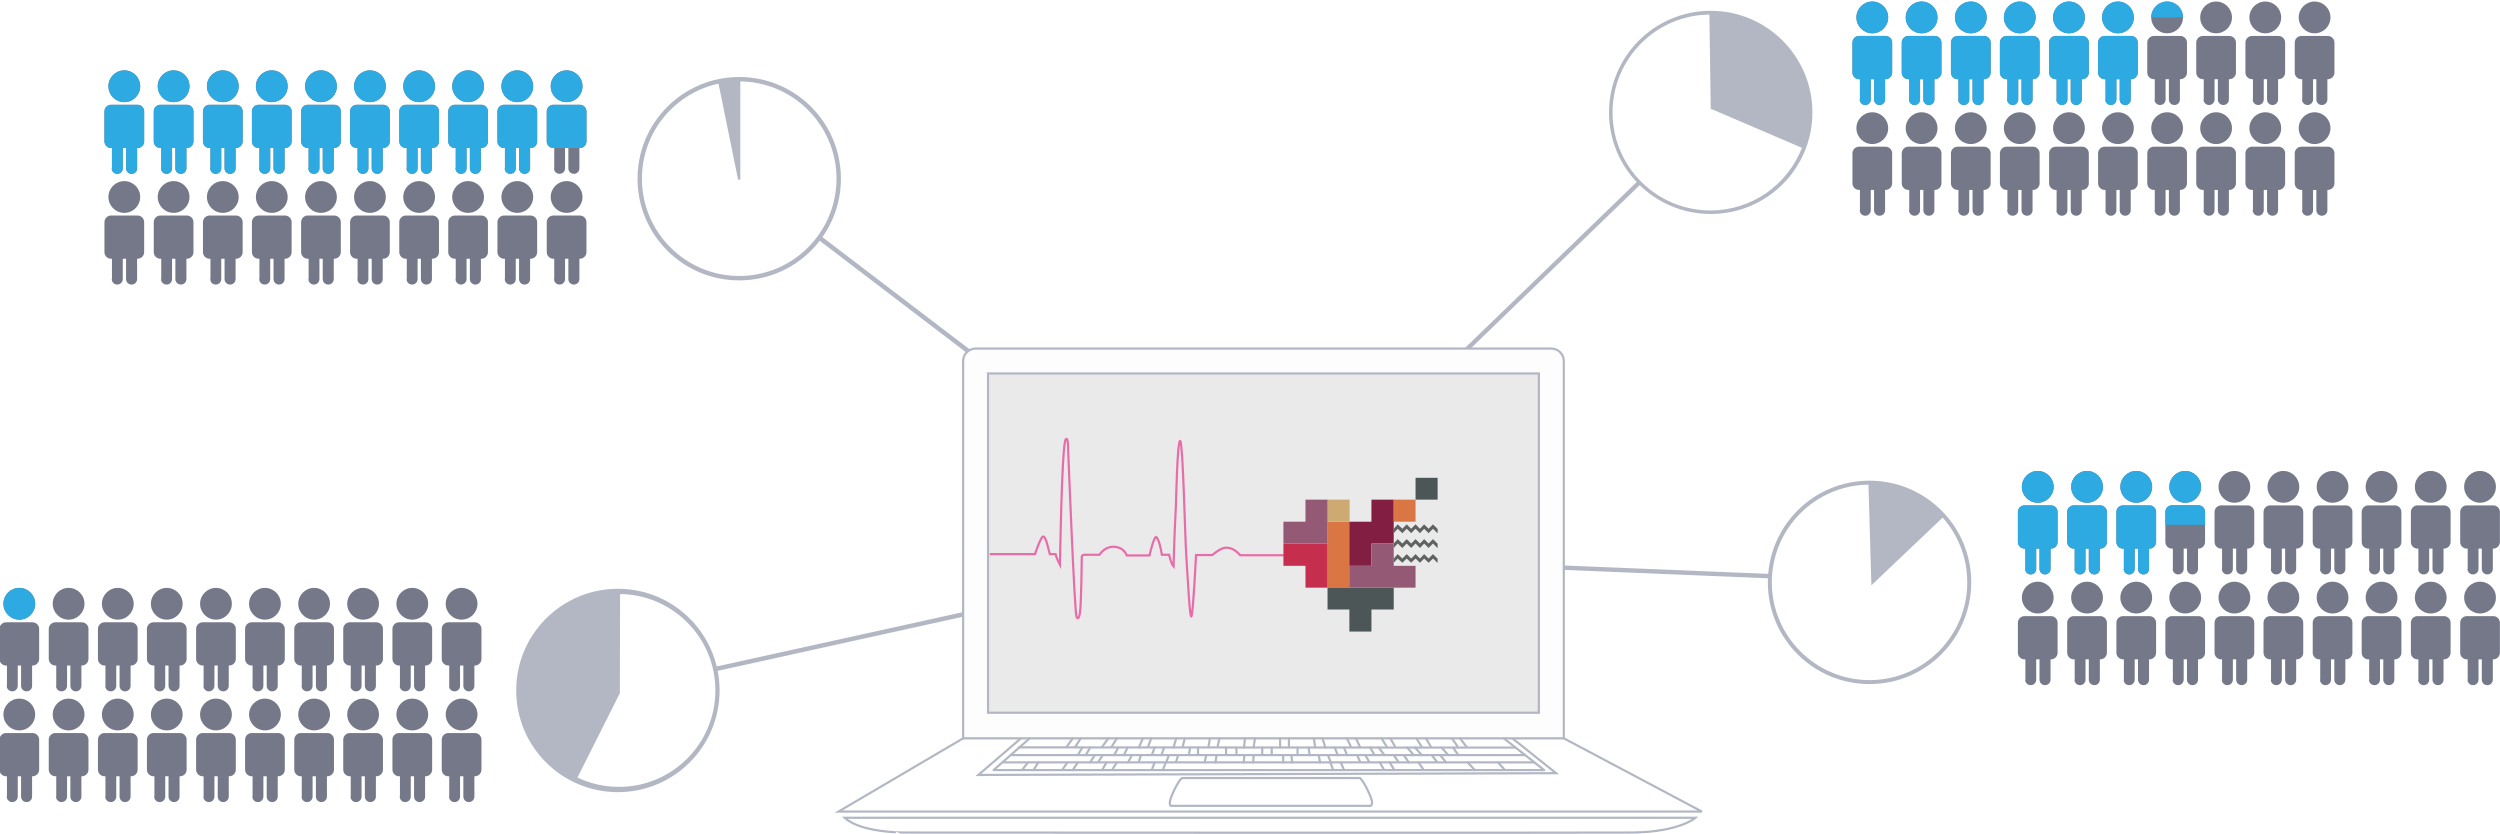 <!DOCTYPE svg PUBLIC "-//W3C//DTD SVG 1.1//EN" "http://www.w3.org/Graphics/SVG/1.1/DTD/svg11.dtd">
<svg version="1.1" id="Layer_1" xmlns="http://www.w3.org/2000/svg" xmlns:xlink="http://www.w3.org/1999/xlink" x="0px" y="0px"
	 viewBox="0 0 1133.3 378">
<defs>
<style>
	.selected use{
		fill: #2DAAE1;
		}
	.gray{
	 	stroke: #B2B7C3;
	 	stroke-linecap: round;
	 	stroke-linejoin: round;
	 	}
</style>
<g id="people">
	<circle cx="0" cy="-16.2" r="7.2"/>
	<path d="M9,8.8c0,1.6-1.3,3-3,3H-6c-1.6,0-3-1.3-3-3V-4.8c0-1.6,1.3-3,3-3H6c1.6,0,3,1.3,3,3V8.8z"/>
	<g>
		<path d="M-5.7,21c0,1.4,1.1,2.5,2.5,2.5c1.4,0,2.5-1.1,2.5-2.5V10.3h-4.9V21z"/>
		<path d="M0.8,10.3V21c0,1.4,1.1,2.5,2.5,2.5s2.5-1.1,2.5-2.5V10.3H0.8z"/>
	</g>
</g>
<g id="people_group">
	<use xlink:href="#people" x="-100.25" y="-25.1"/>
	<use xlink:href="#people" x="-77.9" y="-25.1"/>
	<use xlink:href="#people" x="-55.6" y="-25.1"/>
	<use xlink:href="#people" x="-33.4" y="-25.1"/>
	<use xlink:href="#people" x="-11.1" y="-25.1"/>
	<use xlink:href="#people" x="11.1" y="-25.1"/>
	<use xlink:href="#people" x="33.4" y="-25.1"/>
	<use xlink:href="#people" x="55.6" y="-25.1"/>
	<use xlink:href="#people" x="77.9" y="-25.1"/>
	<use xlink:href="#people" x="100.25" y="-25.1"/>
	
	<use xlink:href="#people" x="-100.25" y="25.1"/>
	<use xlink:href="#people" x="-77.9" y="25.1"/>
	<use xlink:href="#people" x="-55.6" y="25.1"/>
	<use xlink:href="#people" x="-33.4" y="25.1"/>
	<use xlink:href="#people" x="-11.1" y="25.1"/>
	<use xlink:href="#people" x="11.1" y="25.1"/>
	<use xlink:href="#people" x="33.4" y="25.1"/>
	<use xlink:href="#people" x="55.6" y="25.1"/>
	<use xlink:href="#people" x="77.9" y="25.1"/>
	<use xlink:href="#people" x="100.25" y="25.1"/>
</g>	
</defs>

<g id="lineCamembert">
	<path fill="#B3B7C3" d="M280.1,266.9c-25.4,0-46.1,20.6-46.1,46.1
		c0,25.4,20.6,46.1,46.1,46.1c25.4,0,46.1-20.6,46.1-46.1C326.2,287.5,305.5,266.9,280.1,266.9z"/>
	<path fill="#B3B7C3" d="M335.1,34.9C309.7,34.9,289,55.5,289,81s20.6,46.1,46.1,46.1
		c25.4,0,46.1-20.6,46.1-46.1S360.5,34.9,335.1,34.9z"/>
	<path fill="#B3B7C3" d="M847.5,217.9c25.4,0,46.1,20.6,46.1,46.1
		c0,25.4-20.6,46.1-46.1,46.1s-46.1-20.6-46.1-46.1C801.4,238.5,822,217.9,847.5,217.9z"/>
	<path fill="#B3B7C3" d="M775.5,4.9c25.4,0,46.1,20.6,46.1,46.1S800.9,97,775.5,97
		C750,97,729.4,76.4,729.4,51S750,4.9,775.5,4.9z"/>
	<path fill="#B3B7C3" d="M333.2,79.9l1.3-1.6l227,173l-1.3,1.6L333.2,79.9z"/>
	<path fill="#B3B7C3" d="M556.8,252.1l0-2l292,12l0,2L556.8,252.1z"/>
	<path fill="#B3B7C3" d="M776.1,49.5l1.4,1.4l-208,201l-1.4-1.4L776.1,49.5z"/>
	<path fill="#B3B7C3" d="M280,314.1l-0.4-2l281-62l0.4,2L280,314.1z"/>
	<path fill="#FFFFFF" stroke="#B2B7C3" d="M817.3,67.2
		c-6.5,16.8-22.8,28.7-41.9,28.7c-24.8,0-44.9-20.1-44.9-44.9s20.1-44.9,44.9-44.9l0.6,43.4"/>
	<path fill="#FFFFFF" stroke="#B2B7C3" d="M847.5,219.2l1.3,45
		l31.9-30.3c7.2,8,11.6,18.5,11.6,30.1c0,24.7-20.1,44.8-44.8,44.8c-24.7,0-44.8-20.1-44.8-44.8S822.7,219.2,847.5,219.2z"/>
	<path fill="#FFFFFF" stroke="#B2B7C3" d="M280.6,268.8l-0.1,45.3
		l-19.4,38.6c5.9,2.9,12.5,4.5,19.5,4.5c24.4,0,44.2-19.8,44.2-44.2C324.8,288.6,305,268.8,280.6,268.8z"/>
	<path fill="#FFFFFF" stroke="#B2B7C3" d="M335.1,36.4l0,45
		l-9-44.1c-20.3,4.2-35.6,22.1-35.6,43.7c0,24.6,20,44.6,44.6,44.6s44.6-20,44.6-44.6S359.7,36.4,335.1,36.4z"/>
</g>
<g id="computer">
	<path fill="#FDFDFE" stroke="#B2B7C3" d="M436.6,334.7v-171c0-3.1,2.5-5.7,5.7-5.7h260.9
		c3.1,0,5.7,2.5,5.7,5.7v171H436.6z"/>
	<polyline fill="none" stroke="#B2B7C3" points="436.6,334.7 380.1,367.9 771.5,367.9 708.9,334.7 	"/>
	<path fill="none" stroke="#B2B7C3" d="M382.9,370.7h385.7c0,0-7.2,6.5-28.8,6.7c-21.7,0.2-330.3,0-330.3,0
		S390.2,377.5,382.9,370.7z"/>
	<polyline fill="none" stroke="#B2B7C3" points="462.8,334.7 443.5,351.3 705.4,350.5 685.6,334.7 	"/>
	<path fill="none" stroke="#B2B7C3" d="M621.9,363.1c-0.4-2.2-3.8-9.2-5.4-10.4h-50.2c-0.2-0.1-0.4,0-0.4,0
		h-9.5c0,0-0.1-0.1-0.4,0h-20.2c-1.6,1.1-5,8.1-5.4,10.4s0.6,2.2,0.6,2.2h20h20h50C621.2,365.4,622.2,365.4,621.9,363.1z"/>
	<path fill="none" class="gray" d="M560.5,338.6"/>
		<line fill="none" class="gray" x1="461.9" y1="338.8" x2="687" y2="338.9"/>
		<line fill="none" class="gray" x1="458.8" y1="342.3" x2="691.4" y2="342.3"/>
		<line fill="none" class="gray" x1="455.1" y1="345.6" x2="695.5" y2="345.6"/>
	<polyline fill="none" class="gray" points="
		681.7,334.7 700,349.1 450.4,349.1 466.8,334.7 	"/>
		<line fill="none" class="gray" x1="486.3" y1="334.7" x2="483.5" y2="338.6"/>
		<line fill="none" class="gray" x1="466" y1="345.6" x2="463.3" y2="349.1"/>
		<line fill="none" class="gray" x1="470.7" y1="345.6" x2="468.5" y2="349.1"/>
		<line fill="none" class="gray" x1="489.9" y1="334.7" x2="487.4" y2="338.6"/>
		<line fill="none" class="gray" x1="490.6" y1="338.9" x2="488.6" y2="342.3"/>
		<line fill="none" class="gray" x1="483.9" y1="345.6" x2="481.8" y2="348.6"/>
		<line fill="none" class="gray" x1="488.6" y1="345.6" x2="486.3" y2="349.1"/>
		<line fill="none" class="gray" x1="502.4" y1="334.7" x2="499.6" y2="338.6"/>
		<line fill="none" class="gray" x1="506.3" y1="334.7" x2="503.9" y2="338.6"/>
		<line fill="none" class="gray" x1="518.1" y1="334.7" x2="516.3" y2="338.8"/>
		<line fill="none" class="gray" x1="521.9" y1="334.7" x2="520.4" y2="338.6"/>
		<line fill="none" class="gray" x1="533.2" y1="334.7" x2="532" y2="338.8"/>
		<line fill="none" class="gray" x1="494.2" y1="338.9" x2="492.2" y2="342.3"/>
		<line fill="none" class="gray" x1="506.9" y1="338.9" x2="505.1" y2="342.3"/>
		<line fill="none" class="gray" x1="511.1" y1="338.9" x2="509.5" y2="342.3"/>
		<line fill="none" class="gray" x1="523.4" y1="338.9" x2="522.3" y2="341.9"/>
		<line fill="none" class="gray" x1="527.7" y1="338.9" x2="526.5" y2="342.3"/>
		<line fill="none" class="gray" x1="539.5" y1="338.9" x2="538.9" y2="342.3"/>
		<line fill="none" class="gray" x1="543.1" y1="338.9" x2="543.1" y2="341.9"/>
		<line fill="none" class="gray" x1="555.8" y1="338.9" x2="555.8" y2="341.9"/>
		<line fill="none" class="gray" x1="560.5" y1="338.9" x2="560.5" y2="341.9"/>
		<line fill="none" class="gray" x1="572.2" y1="338.9" x2="572.2" y2="341.9"/>
		<line fill="none" class="gray" x1="576.5" y1="338.9" x2="576.5" y2="341.9"/>
		<line fill="none" class="gray" x1="588.2" y1="338.9" x2="588.2" y2="341.9"/>
		<line fill="none" class="gray" x1="593.2" y1="338.9" x2="593.7" y2="342.3"/>
		<line fill="none" class="gray" x1="605.1" y1="338.9" x2="606.4" y2="342.3"/>
		<line fill="none" class="gray" x1="609.3" y1="338.9" x2="610.6" y2="342.3"/>
		<line fill="none" class="gray" x1="621.1" y1="338.8" x2="623.1" y2="342.3"/>
		<line fill="none" class="gray" x1="625" y1="338.9" x2="627.6" y2="342.3"/>
		<line fill="none" class="gray" x1="637.9" y1="338.9" x2="640.9" y2="342.3"/>
		<line fill="none" class="gray" x1="641.5" y1="338.9" x2="644.5" y2="342.3"/>
		<line fill="none" class="gray" x1="653.5" y1="338.9" x2="656.5" y2="342.3"/>
		<line fill="none" class="gray" x1="658.7" y1="338.9" x2="661.1" y2="342.3"/>
		<line fill="none" class="gray" x1="496.3" y1="342.3" x2="494.2" y2="345.6"/>
		<line fill="none" class="gray" x1="499.9" y1="342.3" x2="498" y2="345.2"/>
		<line fill="none" class="gray" x1="513.1" y1="342.3" x2="511.4" y2="345.6"/>
		<line fill="none" class="gray" x1="517.2" y1="342.3" x2="516.3" y2="345.2"/>
		<line fill="none" class="gray" x1="529.9" y1="342.3" x2="528.8" y2="345.2"/>
		<line fill="none" class="gray" x1="534.1" y1="342.3" x2="533.2" y2="345.2"/>
		<line fill="none" class="gray" x1="546.8" y1="342.3" x2="546.1" y2="345.6"/>
		<line fill="none" class="gray" x1="551.5" y1="342.3" x2="551" y2="345.6"/>
		<line fill="none" class="gray" x1="564.1" y1="342.3" x2="563.8" y2="345.6"/>
		<line fill="none" class="gray" x1="568.3" y1="342.3" x2="568.1" y2="345.6"/>
		<line fill="none" class="gray" x1="581.7" y1="342.3" x2="581.7" y2="345.6"/>
		<line fill="none" class="gray" x1="585.4" y1="342.3" x2="585.8" y2="345.6"/>
		<line fill="none" class="gray" x1="597.8" y1="342.3" x2="598.4" y2="345.6"/>
		<line fill="none" class="gray" x1="602" y1="342.3" x2="603.1" y2="345.2"/>
		<line fill="none" class="gray" x1="615.2" y1="342.3" x2="616.5" y2="345.2"/>
		<line fill="none" class="gray" x1="618.9" y1="342.3" x2="620.6" y2="345.2"/>
		<line fill="none" class="gray" x1="631.8" y1="342.3" x2="633.8" y2="345.2"/>
		<line fill="none" class="gray" x1="636.4" y1="342.3" x2="638.6" y2="345.6"/>
		<line fill="none" class="gray" x1="649" y1="342.3" x2="651.3" y2="345.2"/>
		<line fill="none" class="gray" x1="652.9" y1="342.3" x2="655.5" y2="345.6"/>
		<line fill="none" class="gray" x1="501.6" y1="345.6" x2="499.6" y2="349.1"/>
		<line fill="none" class="gray" x1="506.3" y1="345.6" x2="504.4" y2="348.6"/>
		<line fill="none" class="gray" x1="523.4" y1="345.6" x2="522.3" y2="348.6"/>
		<line fill="none" class="gray" x1="528.5" y1="345.6" x2="527.1" y2="349.1"/>
		<line fill="none" class="gray" x1="603.1" y1="345.6" x2="604.2" y2="348.6"/>
		<line fill="none" class="gray" x1="607.8" y1="345.6" x2="609.3" y2="349.1"/>
		<line fill="none" class="gray" x1="625.5" y1="345.6" x2="627.2" y2="348.6"/>
		<line fill="none" class="gray" x1="630" y1="345.6" x2="631.8" y2="348.6"/>
		<line fill="none" class="gray" x1="643" y1="345.6" x2="645.1" y2="348.6"/>
		<line fill="none" class="gray" x1="665.3" y1="345.6" x2="668.6" y2="349.1"/>
		<line fill="none" class="gray" x1="679.1" y1="345.6" x2="681.8" y2="348.6"/>
		<line fill="none" class="gray" x1="537.1" y1="334.7" x2="536.1" y2="338.6"/>
		<line fill="none" class="gray" x1="548.5" y1="334.7" x2="547.8" y2="338.6"/>
		<line fill="none" class="gray" x1="552.8" y1="334.7" x2="552" y2="338.3"/>
		<line fill="none" class="gray" x1="564.4" y1="334.7" x2="563.9" y2="338.9"/>
		<line fill="none" class="gray" x1="568.9" y1="334.7" x2="568.3" y2="338.8"/>
		<line fill="none" class="gray" x1="580.3" y1="334.7" x2="580.3" y2="338.8"/>
		<line fill="none" class="gray" x1="584.3" y1="334.7" x2="584.3" y2="338.8"/>
		<line fill="none" class="gray" x1="595.6" y1="334.7" x2="596.2" y2="338.8"/>
		<line fill="none" class="gray" x1="599.5" y1="334.7" x2="600.8" y2="338.9"/>
		<line fill="none" class="gray" x1="610.6" y1="334.7" x2="612.3" y2="338.3"/>
		<line fill="none" class="gray" x1="614.7" y1="334.7" x2="616.5" y2="338.6"/>
		<line fill="none" class="gray" x1="626.3" y1="334.7" x2="628.7" y2="338.6"/>
		<line fill="none" class="gray" x1="630.3" y1="334.7" x2="632.3" y2="338.3"/>
		<line fill="none" class="gray" x1="642.1" y1="334.7" x2="644.5" y2="338.6"/>
		<line fill="none" class="gray" x1="646.4" y1="334.7" x2="648.7" y2="338.6"/>
		<line fill="none" class="gray" x1="658.2" y1="334.7" x2="660.7" y2="338.3"/>
		<line fill="none" class="gray" x1="661.9" y1="334.7" x2="664.8" y2="338.6"/>
	<rect x="447.9" y="169.3" fill="#EAEAEA" stroke="#B2B7C3" width="249.7" height="153.8"/>
</g>
<path fill="none" stroke="#E86CA9" d="M448.7,251.2h20.5c0,0,2.6-8,3.7-8c1.2,0,2.2,5,3,8h2.6
	c0,0,0.6,2.3,2,4.9c0,0,0.8-52.6,2.5-56.7c0,0,1.2-2.6,1.2,4.3c0,0,2.9,73.7,3.8,75.9c0,0,0.8,2.2,1.5-1.4
	c0.7-3.6,0.9-25.8,0.9-25.8s-0.1-0.9,1.3-0.9c1.4,0,6.7,0,6.7,0s2-3.3,5.6-3.6c0,0,4.9-0.7,6.8,3.9h10.3c0,0,1.9-8.4,3-8.4
	c0,0,1.4,0.6,2.6,8.1h3.3c0,0,0.8,4,2,5.3c0,0,0.2-11,1.1-28.4c0,0,0.6-29,1.9-28.5c1.3,0.5,2.2,44.3,2.8,52.7s1.5,28.2,2.3,26.8
	c0.8-1.4,2.1-27.8,2.1-27.8h7.4c0,0,3.3-3,5.8-3.3c2.6-0.2,4.8,1.1,6.8,3.4h19.8"/>
<g id="Heart">
	<polygon id="Fill-1" fill="#DA7643" points="601.8,236.5 601.8,246.4 601.8,246.4 601.8,256.5 601.8,266.4 611.8,266.4 
		611.8,256.5 611.8,246.4 611.8,246.4 611.8,236.5 	"/>
	<polygon id="Fill-2" fill="#4C5657" points="621.7,266.4 611.8,266.4 611.7,266.4 601.8,266.4 601.8,276.3 611.7,276.3 
		611.7,286.3 621.7,286.3 621.7,276.3 631.8,276.3 631.8,266.4 	"/>
	<polygon id="Fill-3" fill="#811E41" points="621.7,226.5 621.7,236.5 611.7,236.5 611.7,244.6 611.7,246.4 611.7,256.5 
		621.7,256.5 621.7,246.4 631.8,246.4 631.8,236.5 631.8,226.5 	"/>
	<polygon id="Fill-4" fill="#C62E4E" points="581.8,246.4 581.8,256.5 591.8,256.5 591.8,256.5 591.8,266.4 601.8,266.4 
		601.8,256.5 601.8,246.4 591.8,246.4 591.8,246.4 	"/>
	<polygon id="Fill-5" fill="#DA7643" points="631.8,236.5 641.7,236.5 641.7,226.5 631.8,226.5 	"/>
	<polygon id="Fill-6" fill="#4C5657" points="641.7,226.5 651.7,226.5 651.7,216.6 641.7,216.6 	"/>
	<polygon id="Fill-8" fill="#935975" points="631.8,256.5 631.8,246.4 621.7,246.4 621.7,256.5 611.7,256.5 611.7,266.4 
		621.7,266.4 631.8,266.4 641.7,266.4 641.7,256.5 	"/>
	<polygon id="Fill-9" fill="#CDAA72" points="601.8,236.5 611.8,236.5 611.8,226.5 601.8,226.5 	"/>
	<polygon id="Fill-10" fill="#935975" points="591.8,226.5 591.8,236.5 581.8,236.5 581.8,246.4 591.8,246.4 601.8,246.4 
		601.8,236.5 601.8,226.5 	"/>
	<polygon id="Fill-11" fill="#606161" points="635.7,241.7 637.7,239.7 639.7,241.7 641.7,239.7 643.7,241.7 645.6,239.7 
		647.6,241.7 649.6,239.7 651.6,241.7 651.7,241.7 651.7,239.7 651.6,239.7 649.6,237.7 647.6,239.7 645.6,237.7 643.7,239.7 
		641.7,237.7 639.7,239.7 637.7,237.7 635.7,239.7 633.6,237.7 631.8,239.7 631.8,241.7 633.6,239.7 	"/>
	<polygon id="Fill-12" fill="#606161" points="649.6,244.4 647.6,246.4 645.6,244.4 643.7,246.4 641.7,244.4 639.7,246.4 
		637.7,244.4 635.7,246.4 633.6,244.4 631.8,246.4 631.8,248.4 633.6,246.4 635.7,248.4 637.7,246.4 639.7,248.4 641.7,246.4 
		643.7,248.4 645.6,246.4 647.6,248.4 649.6,246.4 651.6,248.4 651.7,248.4 651.7,246.4 651.6,246.4 	"/>
	<polygon id="Fill-13" fill="#606161" points="649.6,251.2 647.6,253.2 645.6,251.2 643.7,253.2 641.7,251.2 639.7,253.2 
		637.7,251.2 635.7,253.2 633.6,251.2 631.8,253.2 631.8,255.1 633.6,253.2 635.7,255.1 637.7,253.2 639.7,255.1 641.7,253.2 
		643.7,255.1 645.6,253.2 647.6,255.1 649.6,253.2 651.6,255.1 651.7,255.1 651.7,253.2 651.6,253.2 	"/>
</g>
<g id="selectedPeople1">
	<use xlink:href="#people_group" x="949" y="49.2" fill="#747888"/>
	<g class="selected" fill="#2DAAE1" transform="translate(949,49.2)">

		<use xlink:href="#people" x="-100.25" y="-25.1"/>
		<use xlink:href="#people" x="-77.9" y="-25.1"/>
		<use xlink:href="#people" x="-55.6" y="-25.1"/>
		<use xlink:href="#people" x="-33.4" y="-25.1"/>
		<use xlink:href="#people" x="-11.1" y="-25.1"/>
		<use xlink:href="#people" x="11.1" y="-25.1"/>

		<g class="partial" transform="translate(33.4,-25.1)">
			<path d="M-7.2-16.2c0-4,3.2-7.2,7.2-7.2c4,0,7.2,3.2,7.2,7.2"/>
		</g>

	</g>

</g>
<g id="selectedPeople2">
	<use xlink:href="#people_group" x="1024" y="262" fill="#747888"/>
	<g class="selected" fill="#2DAAE1" transform="translate(1024,262)">

		<use xlink:href="#people" x="-100.25" y="-25.1"/>
		<use xlink:href="#people" x="-77.9" y="-25.1"/>
		<use xlink:href="#people" x="-55.6" y="-25.1"/>

		<g class="partial" transform="translate(-33.4,-25.1)">
			<circle fill="#2DAAE1" cx="0" cy="-16.2" r="7.2"/>
			<path fill="#2DAAE1" d="M-9,1v-5.9c0-1.6,1.3-3,3-3H6c1.6,0,3,1.3,3,3V1"/>
		</g>

	</g>
</g>
<g id="selectedPeople3">
	<use xlink:href="#people_group" x="109" y="315" fill="#747888"/>
	<g class="selected" fill="#2DAAE1" transform="translate(109,315)">
		<g class="partial" transform="translate(-100.25,-25.1)">
			<circle fill="#2DAAE1" cx="0" cy="-16.2" r="7.2"/>
		</g>
	</g>
</g>
<g id="selectedPeople4">
	<use xlink:href="#people_group" x="156.6" y="80.4" fill="#747888"/>
	<g class="selected" fill="#2DAAE1" transform="translate(156.6,80.4)">
		<use xlink:href="#people" x="-100.25" y="-25.1"/>
		<use xlink:href="#people" x="-77.9" y="-25.1"/>
		<use xlink:href="#people" x="-55.6" y="-25.1"/>
		<use xlink:href="#people" x="-33.4" y="-25.1"/>
		<use xlink:href="#people" x="-11.1" y="-25.1"/>
		<use xlink:href="#people" x="11.1" y="-25.1"/>
		<use xlink:href="#people" x="33.4" y="-25.1"/>
		<use xlink:href="#people" x="55.6" y="-25.1"/>
		<use xlink:href="#people" x="77.9" y="-25.1"/>
		<g class="partial" transform="translate(100.25,-25.1)">
			<circle fill="#2DAAE1" cx="0" cy="-16.2" r="7.2"/>
			<path fill="#2DAAE1" d="M9,8.8c0,1.6-1.3,3-3,3H-6c-1.6,0-3-1.3-3-3V-4.8c0-1.6,1.3-3,3-3H6c1.6,0,3,1.3,3,3V8.8z"/>
		</g>
	</g>
</g>
</svg>
